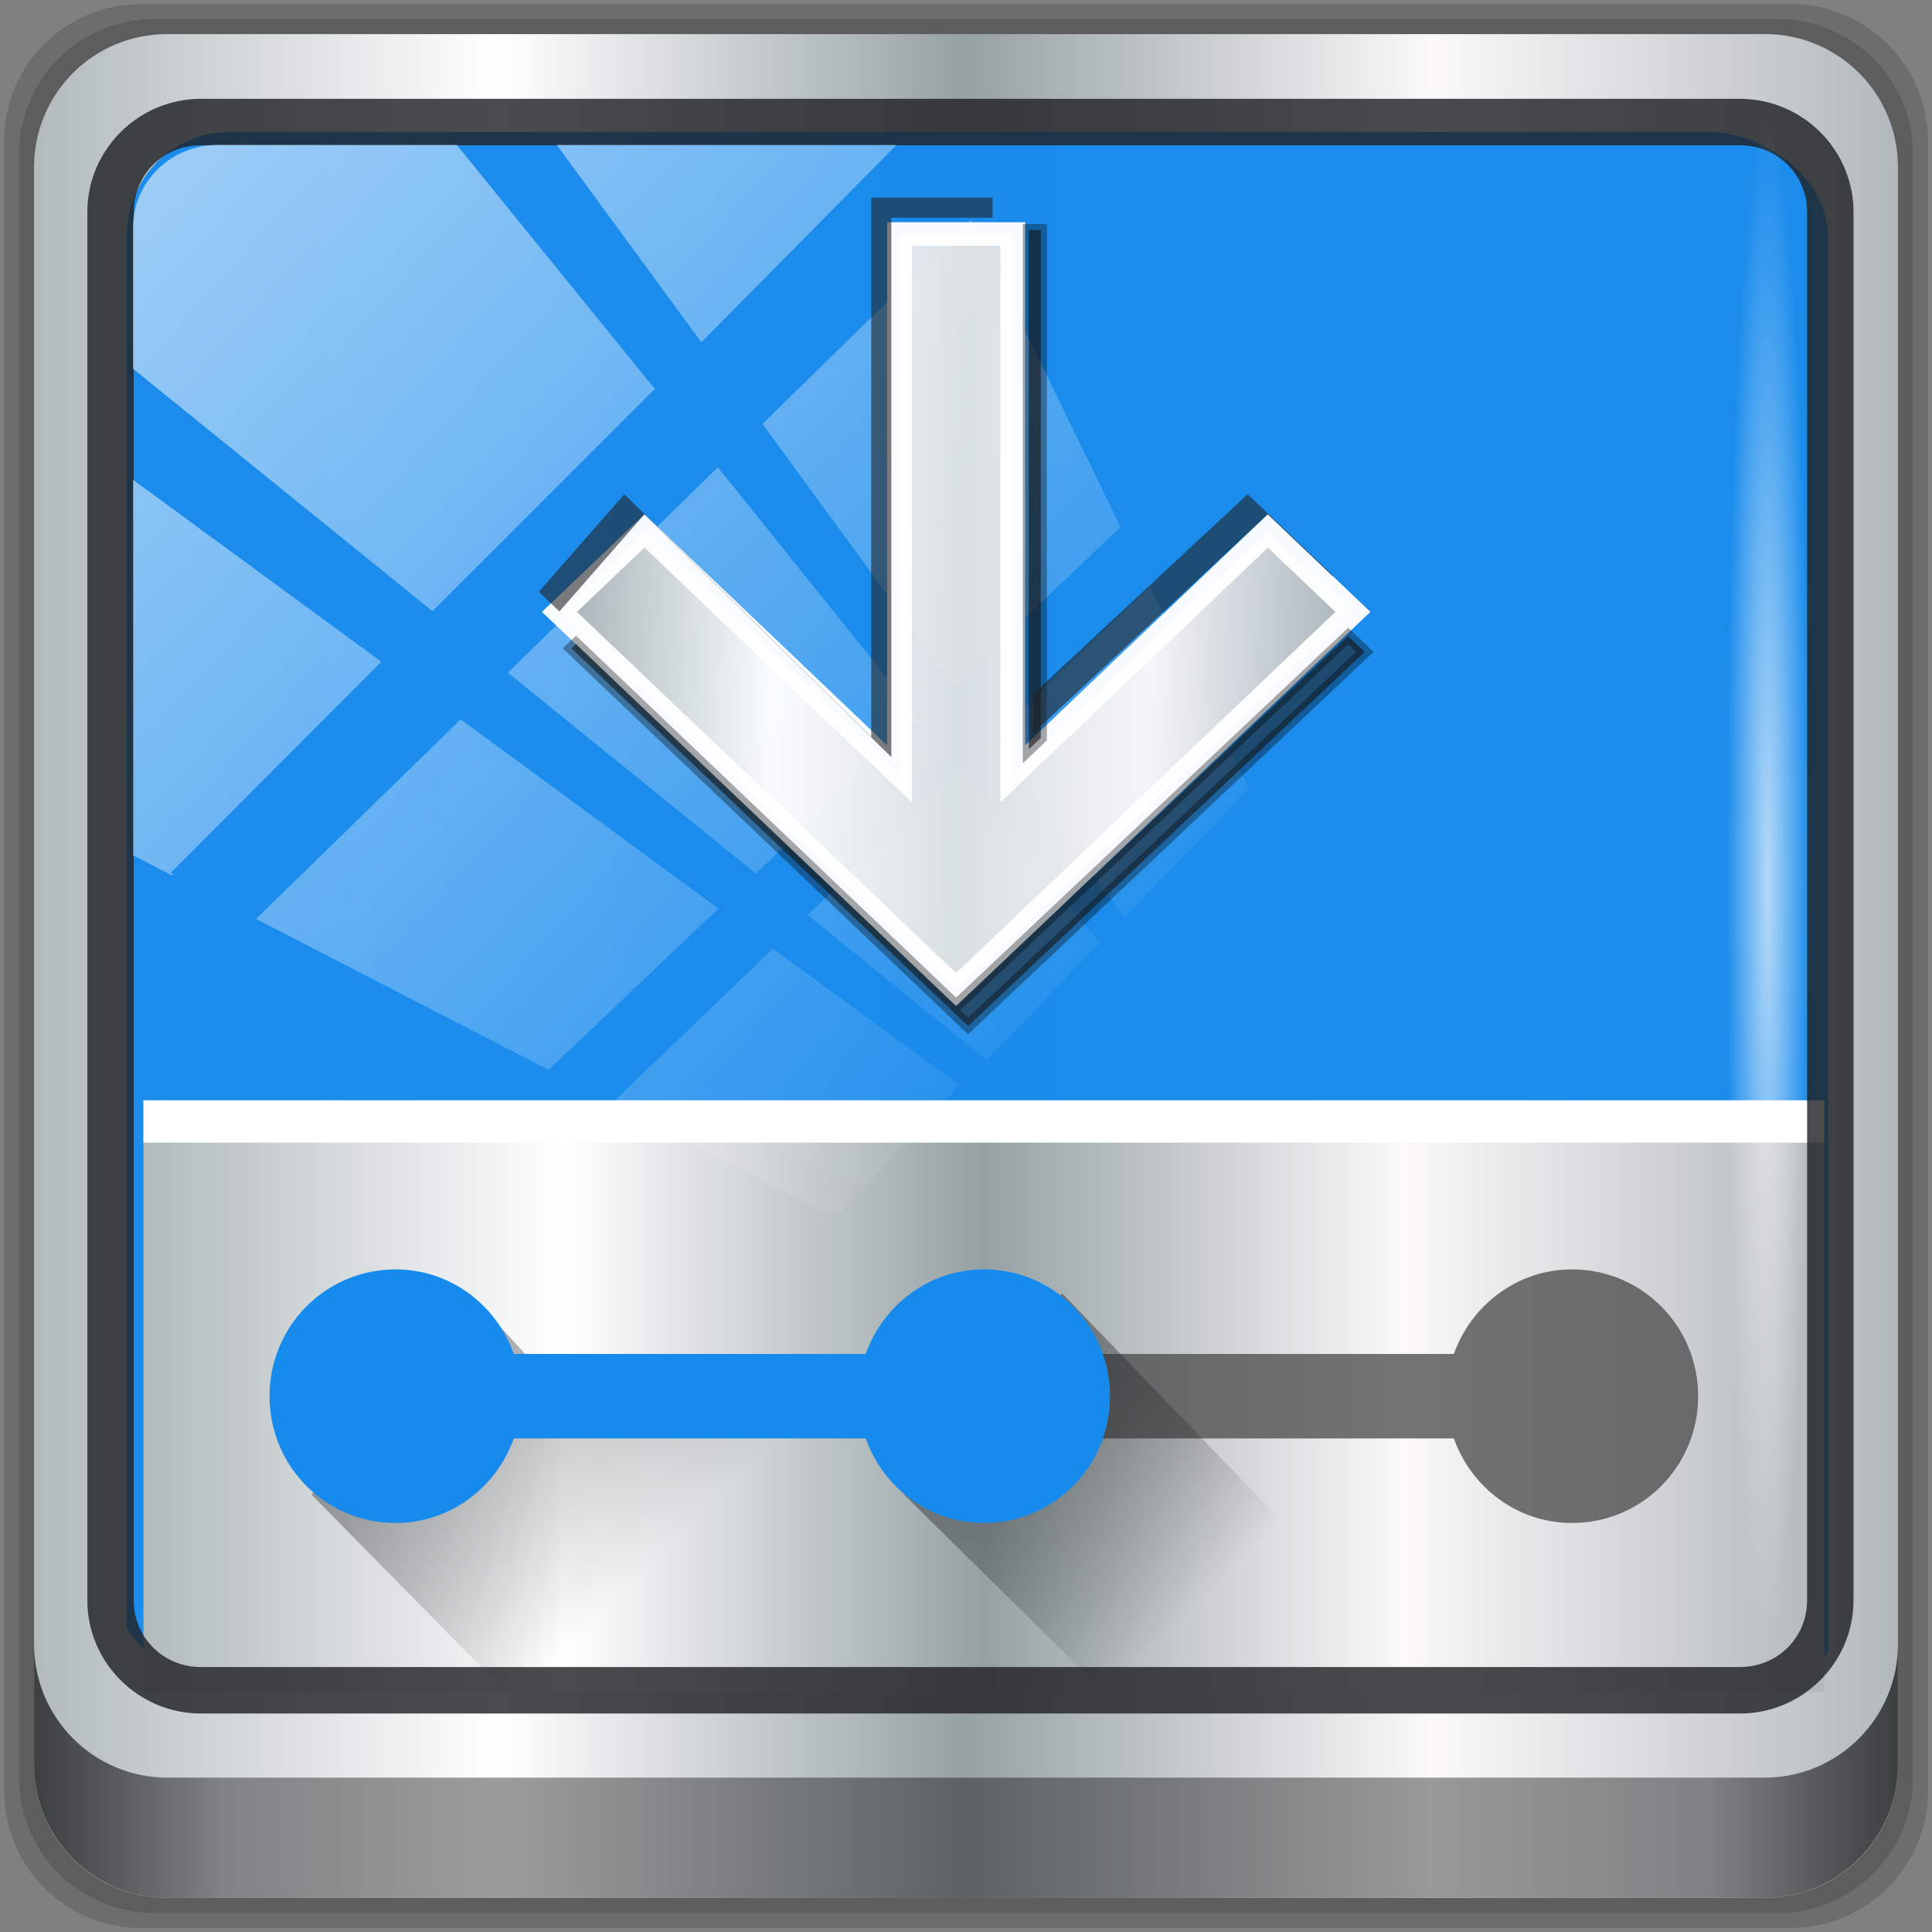 <?xml version="1.0" encoding="UTF-8" standalone="no"?>
<svg
   xmlns:dc="http://purl.org/dc/elements/1.1/"
   xmlns:cc="http://creativecommons.org/ns#"
   xmlns:rdf="http://www.w3.org/1999/02/22-rdf-syntax-ns#"
   xmlns:svg="http://www.w3.org/2000/svg"
   xmlns="http://www.w3.org/2000/svg"
   xmlns:xlink="http://www.w3.org/1999/xlink"
   xmlns:sodipodi="http://sodipodi.sourceforge.net/DTD/sodipodi-0.dtd"
   xmlns:inkscape="http://www.inkscape.org/namespaces/inkscape"
   width="48"
   height="48"
   version="1.1"
   id="svg445"
   sodipodi:docname="debian-installer-launcher.svg"
   inkscape:version="0.92.2 2405546, 2018-03-11">
  <rect width="100%" height="100%" fill="#808080" stroke="none"/>
  <sodipodi:namedview
     pagecolor="#ffffff"
     bordercolor="#666666"
     borderopacity="1"
     objecttolerance="10"
     gridtolerance="10"
     guidetolerance="10"
     inkscape:pageopacity="0"
     inkscape:pageshadow="2"
     inkscape:window-width="1280"
     inkscape:window-height="972"
     id="namedview447"
     showgrid="false"
     inkscape:zoom="11.677371"
     inkscape:cx="7.0690246"
     inkscape:cy="26.106876"
     inkscape:window-x="0"
     inkscape:window-y="23"
     inkscape:window-maximized="1"
     inkscape:current-layer="svg445"
     inkscape:snap-global="false" />
  <defs
     id="defs419">
    <linearGradient
       id="linearGradient4613">
      <stop
         style="stop-color:#b2babc;stop-opacity:1"
         offset="0"
         id="stop4603" />
      <stop
         id="stop4605"
         offset="0.25"
         style="stop-color:#ffffff;stop-opacity:1;" />
      <stop
         id="stop4607"
         offset="0.5"
         style="stop-color:#dfe2e3;stop-opacity:1" />
      <stop
         style="stop-color:#fbf9f9;stop-opacity:1;"
         offset="0.75"
         id="stop4609" />
      <stop
         style="stop-color:#b2b9bc;stop-opacity:1"
         offset="1"
         id="stop4611" />
    </linearGradient>
    <linearGradient
       spreadMethod="pad"
       gradientTransform="matrix(1,0,0,1.083,384.57,492.96)"
       gradientUnits="userSpaceOnUse"
       x2="25"
       y2="10"
       x1="25.07"
       y1="33.844"
       id="linearGradient4597">
      <stop
         style="stop-color:#178bed;stop-opacity:1"
         id="stop4593"
         stop-color="#1abc9c" />
      <stop
         style="stop-color:#c51db1;stop-opacity:1"
         id="stop4595"
         stop-color="#2980b9"
         offset="1" />
    </linearGradient>
    <linearGradient
       id="a"
       y1="20"
       y2="44"
       x2="0"
       gradientUnits="userSpaceOnUse"
       gradientTransform="translate(384.57,499.8)">
      <stop
         stop-color="#eff0f1"
         id="stop402" />
      <stop
         offset="1"
         stop-color="#bdc3c7"
         id="stop404" />
    </linearGradient>
    <linearGradient
       id="b"
       y1="36"
       x1="10"
       y2="41"
       x2="15"
       gradientUnits="userSpaceOnUse"
       gradientTransform="translate(384.57 500.8)">
      <stop
         stop-color="#292c2f"
         id="stop407" />
      <stop
         offset="1"
         stop-opacity="0"
         id="stop409" />
    </linearGradient>
    <linearGradient
       xlink:href="#b"
       id="c"
       y1="36"
       x1="9.905"
       y2="41"
       gradientUnits="userSpaceOnUse"
       x2="14.905"
       gradientTransform="translate(398.67,500.8)" />
    <linearGradient
       id="d"
       y1="33.844"
       x1="25.07"
       y2="10"
       x2="25"
       gradientUnits="userSpaceOnUse"
       gradientTransform="matrix(1,0,0,1.083,384.57,492.96)"
       spreadMethod="pad">
      <stop
         stop-color="#1abc9c"
         id="stop413"
         style="stop-color:#1a72bc;stop-opacity:1" />
      <stop
         offset="1"
         stop-color="#2980b9"
         id="stop415"
         style="stop-color:#b929a8;stop-opacity:1" />
    </linearGradient>
    <linearGradient
       xlink:href="#b"
       id="e"
       y1="509.8"
       x1="396.57"
       y2="533.8"
       gradientUnits="userSpaceOnUse"
       x2="419.57" />
    <linearGradient
       inkscape:collect="always"
       xlink:href="#linearGradient6139-0"
       id="linearGradient4071"
       gradientUnits="userSpaceOnUse"
       gradientTransform="matrix(0.551,0,0,0.551,-2.461,-1.909)"
       x1="6"
       y1="47"
       x2="90"
       y2="47" />
    <linearGradient
       id="linearGradient6139-0">
      <stop
         id="stop6141-2"
         offset="0"
         style="stop-color:#b2babc;stop-opacity:1" />
      <stop
         style="stop-color:#ffffff;stop-opacity:1;"
         offset="0.25"
         id="stop6151-0" />
      <stop
         style="stop-color:#96a1a4;stop-opacity:1"
         offset="0.5"
         id="stop6147-1" />
      <stop
         id="stop6149-4"
         offset="0.75"
         style="stop-color:#fbf9f9;stop-opacity:1;" />
      <stop
         id="stop6143-4"
         offset="1"
         style="stop-color:#b2b9bc;stop-opacity:1" />
    </linearGradient>
    <linearGradient
       gradientTransform="matrix(0.498,0,0,0.498,0.1,0.1)"
       inkscape:collect="always"
       xlink:href="#linearGradient3832-0-6-1-1"
       id="linearGradient4129"
       x1="1.5"
       y1="88.172"
       x2="94.5"
       y2="88.172"
       gradientUnits="userSpaceOnUse" />
    <linearGradient
       id="linearGradient3832-0-6-1-1">
      <stop
         style="stop-color:#000000;stop-opacity:1;"
         offset="0"
         id="stop3834-6-3-7-1" />
      <stop
         id="stop3872-2-4"
         offset="0.1"
         style="stop-color:#000000;stop-opacity:0.588;" />
      <stop
         style="stop-color:#000000;stop-opacity:0.588;"
         offset="0.9"
         id="stop3844-6-2-7-6" />
      <stop
         style="stop-color:#000000;stop-opacity:1;"
         offset="1"
         id="stop3836-5-0-2-9" />
    </linearGradient>
    <linearGradient
       id="linearGradient3737">
      <stop
         offset="0"
         style="stop-color:#ffffff;stop-opacity:1"
         id="stop3739" />
      <stop
         offset="1"
         style="stop-color:#ffffff;stop-opacity:0"
         id="stop3741" />
    </linearGradient>
    <radialGradient
       inkscape:collect="always"
       xlink:href="#linearGradient3737"
       id="radialGradient7464"
       gradientUnits="userSpaceOnUse"
       gradientTransform="matrix(0.442,0,0,0.024,15.807,-44.996)"
       cx="13.948"
       cy="44.893"
       fx="13.948"
       fy="44.893"
       r="43.199" />
    <linearGradient
       inkscape:collect="always"
       xlink:href="#linearGradient3737"
       id="linearGradient4767"
       gradientUnits="userSpaceOnUse"
       x1="2.771"
       y1="-28.642"
       x2="50.528"
       y2="14.514" />
    <clipPath
       id="clipPath4156-4-1"
       clipPathUnits="userSpaceOnUse">
      <path
         inkscape:connector-curvature="0"
         id="path4158-0-8"
         d="m 27.046,-55.695 -14.214,13.321 h 0.061 l 15.653,21.771 10.231,-10.546 C 38.562,-32.302 27.468,-54.819 27.046,-55.695 Z M 9.647,-39.383 -5.241,-25.321 15.988,-7.806 26.372,-18.383 Z m 31.491,12.951 -9.741,9.714 8.945,12.458 7.781,-7.555 z m -49.84,4.379 -13.754,12.982 26.283,13.846 0.061,-0.062 -0.123,-0.062 L 13.599,-5.401 -8.702,-22.053 Z m 38.015,7.401 -9.803,9.775 11.579,9.559 7.628,-7.401 -8.669,-11.009 z m 20.187,5.674 -7.383,7.216 6.188,8.542 5.82,-6.137 z m -32.195,6.322 -9.557,9.498 13.662,7.185 7.934,-7.678 z m 23.312,2.374 -7.107,6.938 8.363,6.907 5.361,-5.674 -0.061,-0.092 -0.092,0.123 -6.464,-8.203 z m -8.73,8.542 -7.505,7.339 10.354,5.458 c 1.397,-1.321 5.675,-6.123 5.851,-6.322 z"
         style="opacity:0.6;fill:#ffffff;fill-opacity:1;stroke:none" />
    </clipPath>
    <linearGradient
       id="ButtonShadow-16"
       gradientTransform="scale(1.006,0.994)"
       x1="45.448"
       y1="92.54"
       x2="45.448"
       y2="7.017"
       gradientUnits="userSpaceOnUse">
      <stop
         style="stop-color:#000000;stop-opacity:1;"
         offset="0"
         id="stop3750-6" />
      <stop
         style="stop-color:#000000;stop-opacity:0.588;"
         offset="1"
         id="stop3752-4" />
    </linearGradient>
    <clipPath
       clipPathUnits="userSpaceOnUse"
       id="clipPath4355-7">
      <rect
         style="fill:#ffffff;fill-opacity:1;fill-rule:nonzero;stroke:none"
         id="rect4357-5"
         width="84"
         height="80"
         x="6"
         y="6"
         rx="6"
         ry="6" />
    </clipPath>
    <clipPath
       clipPathUnits="userSpaceOnUse"
       id="clipPath4355-9">
      <rect
         style="fill:#ffffff;fill-opacity:1;fill-rule:nonzero;stroke:none"
         id="rect4357-1"
         width="84"
         height="80"
         x="6"
         y="6"
         rx="6"
         ry="6" />
    </clipPath>
    <clipPath
       clipPathUnits="userSpaceOnUse"
       id="clipPath4355-1">
      <rect
         style="fill:#ffffff;fill-opacity:1;fill-rule:nonzero;stroke:none"
         id="rect4357-9"
         width="84"
         height="80"
         x="6"
         y="6"
         rx="6"
         ry="6" />
    </clipPath>
    <clipPath
       clipPathUnits="userSpaceOnUse"
       id="clipPath3943-52-0">
      <path
         id="path3945-4-1"
         d="m 69.781,20.844 -5,3.438 c 5.587,5.537 9,13.328 9,21.812 0,8.434 -3.377,16.096 -8.906,21.625 l 5,3.438 C 76.078,64.576 80,55.844 80,46.094 c 2e-6,-9.797 -3.963,-18.66 -10.219,-25.25 z M 40,24.062 28.906,36.219 H 21.5 c -0.823,0 -1.5,0.677 -1.5,1.5 v 1 14.844 1 c 0,0.823 0.684,1.61 1.5,1.5 h 7.406 L 40,68 V 66 26.062 Z m 20.594,3.281 -5,3.438 L 55.5,30.875 c 3.938,3.89 6.406,9.25 6.406,15.219 0,5.921 -2.43,11.148 -6.312,15.031 l 0.094,0.094 5.094,3.438 c 4.475,-4.908 7.25,-11.402 7.25,-18.562 0,-7.231 -2.879,-13.831 -7.438,-18.75 z m -9.25,6.5 -5.219,3.625 c 2.222,2.218 3.719,5.24 3.719,8.625 0,3.337 -1.459,6.228 -3.625,8.438 l 5.219,3.625 c 2.822,-3.237 4.531,-7.434 4.531,-12.062 0,-4.673 -1.754,-9.001 -4.625,-12.25 z"
         style="color:#000000;display:inline;overflow:visible;visibility:visible;opacity:0.8;fill:#ff00ff;fill-opacity:1;fill-rule:nonzero;stroke:none;stroke-width:1;marker:none;enable-background:accumulate"
         inkscape:connector-curvature="0" />
    </clipPath>
    <linearGradient
       id="a-0"
       y1="20"
       y2="44"
       x2="0"
       gradientUnits="userSpaceOnUse"
       gradientTransform="translate(384.57,499.8)"
       xlink:href="#linearGradient6139-0">
      <stop
         stop-color="#eff0f1"
         id="stop402-6" />
      <stop
         offset="1"
         stop-color="#bdc3c7"
         id="stop404-1" />
    </linearGradient>
    <linearGradient
       xlink:href="#b"
       id="e-4"
       y1="509.8"
       x1="396.57"
       y2="533.8"
       gradientUnits="userSpaceOnUse"
       x2="419.57" />
    <linearGradient
       inkscape:collect="always"
       xlink:href="#linearGradient4597"
       id="linearGradient892"
       x1="10.511"
       y1="13.064"
       x2="40.536"
       y2="25.395"
       gradientUnits="userSpaceOnUse" />
    <radialGradient
       inkscape:collect="always"
       xlink:href="#linearGradient3737"
       id="radialGradient7462"
       gradientUnits="userSpaceOnUse"
       gradientTransform="matrix(0.486,0,0,0.024,16.979,40.016)"
       cx="13.948"
       cy="44.893"
       fx="13.948"
       fy="44.893"
       r="43.199" />
    <linearGradient
       inkscape:collect="always"
       xlink:href="#linearGradient6139-0"
       id="linearGradient897"
       x1="388.57"
       y1="536.8"
       x2="428.57"
       y2="536.8"
       gradientUnits="userSpaceOnUse" />
    <linearGradient
       xlink:href="#b"
       id="c-2"
       y1="36"
       x1="9.905"
       y2="41"
       gradientUnits="userSpaceOnUse"
       x2="14.905"
       gradientTransform="translate(398.67,500.8)" />
    <linearGradient
       inkscape:collect="always"
       xlink:href="#b"
       id="linearGradient5570"
       gradientUnits="userSpaceOnUse"
       gradientTransform="translate(384.57,500.8)"
       x1="10"
       y1="36"
       x2="15"
       y2="41" />
    <linearGradient
       inkscape:collect="always"
       xlink:href="#linearGradient4597"
       id="linearGradient888"
       x1="391.57"
       y1="536.8"
       x2="411.571"
       y2="536.8"
       gradientUnits="userSpaceOnUse" />
    <radialGradient
       inkscape:collect="always"
       xlink:href="#a"
       id="radialGradient1068"
       cx="408.57"
       cy="516.8"
       fx="408.57"
       fy="516.8"
       r="7"
       gradientUnits="userSpaceOnUse" />
    <linearGradient
       inkscape:collect="always"
       xlink:href="#linearGradient4613"
       id="linearGradient4601"
       x1="401.991"
       y1="517.994"
       x2="415.331"
       y2="518.25"
       gradientUnits="userSpaceOnUse" />
  </defs>
  <path
     style="display:inline;opacity:0.15;fill:#000000;fill-opacity:1;fill-rule:nonzero;stroke:none;stroke-width:0.498"
     d="M 44.486,0.1 H 3.514 c -1.892,0 -3.414,1.523 -3.414,3.414 v 40.971 C 0.1,46.377 1.623,47.9 3.514,47.9 H 44.486 C 46.377,47.9 47.9,46.377 47.9,44.486 V 3.514 c 0,-1.892 -1.523,-3.414 -3.414,-3.414 z"
     id="path3288"
     inkscape:connector-curvature="0" />
  <path
     inkscape:connector-curvature="0"
     id="path4085"
     d="M 44.166,0.473 H 3.834 c -1.862,0 -3.361,1.499 -3.361,3.361 V 44.166 c 0,1.862 1.499,3.361 3.361,3.361 H 44.166 c 1.862,0 3.361,-1.499 3.361,-3.361 V 3.834 c 0,-1.862 -1.499,-3.361 -3.361,-3.361 z"
     style="display:inline;opacity:0.15;fill:#000000;fill-opacity:1;fill-rule:nonzero;stroke:none;stroke-width:0.498" />
  <path
     style="display:inline;fill:url(#linearGradient4071);fill-opacity:1;fill-rule:nonzero;stroke:none;stroke-width:0.498"
     d="M 43.846,0.847 H 4.154 c -1.832,0 -3.308,1.475 -3.308,3.308 V 43.846 c 0,1.832 1.475,3.308 3.308,3.308 H 43.846 c 1.832,0 3.308,-1.475 3.308,-3.308 V 4.154 c 0,-1.832 -1.475,-3.308 -3.308,-3.308 z"
     id="rect4251-1"
     inkscape:connector-curvature="0" />
  <path
     style="display:inline;opacity:0.98;fill:url(#linearGradient892);fill-opacity:1;fill-rule:nonzero;stroke:none;stroke-width:0.516"
     d="m 5.697,3.28 c -1.422,0 -2.551,1.153 -2.551,2.606 v 10.797 3.648 20.111 c 0.546,0.849 1.478,1.417 2.551,1.417 H 7.738 40.396 43.219 c 1.073,0 1.652,0.018 2.198,-0.831 V 20.33 16.682 5.886 c 0,-1.452 -1.557,-2.606 -2.98,-2.606 z"
     id="path3400-6"
     inkscape:connector-curvature="0"
     sodipodi:nodetypes="sscccsccscccsss" />
  <g
     transform="matrix(1.044,0,0,1.05,-402.103,-528.952)"
     style="stroke-width:1.159"
     id="g904">
    <rect
       transform="matrix(0.958,0,0,0.958,385.407,502.698)"
       ry="2.116"
       rx="2.116"
       y="40.058"
       x="2.776"
       height="2.116"
       width="41.949"
       id="rect4131"
       style="opacity:0.55;fill:url(#radialGradient7462);fill-opacity:1;stroke:none;stroke-width:0.498" />
    <path
       style="opacity:0.2;fill:#232629;stroke-width:1.344"
       inkscape:connector-curvature="0"
       id="path423"
       d="m 408.57,533.8 c -1.662,0 -3,1.338 -3,3 0,1.662 1.338,3 3,3 1.305,0 2.398,-0.841 2.813,-2 h 8.375 c 0.414,1.159 1.507,2 2.813,2 1.662,0 3,-1.338 3,-3 0,-1.662 -1.338,-3 -3,-3 -1.305,0 -2.398,0.841 -2.813,2 h -8.375 c -0.414,-1.159 -1.507,-2 -2.813,-2" />
    <path
       style="fill:url(#linearGradient897);fill-opacity:1;stroke:none;stroke-width:1.344;stroke-opacity:1"
       inkscape:connector-curvature="0"
       id="path425"
       d="m 388.57,529.8 v 14 h 40 v -14 z" />
    <path
       style="opacity:0.779;fill:#4d4d4d;stroke-width:1.344"
       inkscape:connector-curvature="0"
       id="path427"
       d="m 411.38,537.8 h 8.375 c 0.414,1.159 1.507,2 2.813,2 1.662,0 3,-1.338 3,-3 0,-1.662 -1.338,-3 -3,-3 -1.305,0 -2.398,0.841 -2.813,2 h -8.375 c 0.188,1 0.188,1 0,2" />
    <path
       style="opacity:0.49;fill:url(#c-2);stroke-width:1.344"
       inkscape:connector-curvature="0"
       id="path429"
       d="m 406.67,539.13 4.762,4.667 h 8.143 l -9.143,-9.429 z" />
    <path
       style="opacity:0.41;fill:url(#linearGradient5570);stroke-width:1.344"
       inkscape:connector-curvature="0"
       id="path431"
       d="m 392.57,539.13 4.619,4.667 h 13.381 l -4.867,-6.937 -7.133,-0.067 -2.238,-2.425 z" />
    <path
       style="fill:url(#linearGradient888);fill-opacity:1;stroke-width:1.344"
       inkscape:connector-curvature="0"
       id="path433"
       d="m 394.57,533.8 c -1.662,0 -3,1.338 -3,3 0,1.662 1.338,3 3,3 1.305,0 2.398,-0.841 2.813,-2 h 8.375 c 0.414,1.159 1.507,2 2.813,2 1.662,0 3,-1.338 3,-3 0,-1.662 -1.338,-3 -3,-3 -1.305,0 -2.398,0.841 -2.813,2 h -8.375 c -0.414,-1.159 -1.507,-2 -2.813,-2" />
    <rect
       style="fill:#ffffff;fill-opacity:1;stroke-width:1.344"
       id="rect437"
       height="1"
       rx="0"
       y="529.8"
       x="388.57"
       width="40" />
  </g>
  <path
     inkscape:connector-curvature="0"
     id="path4989"
     d="m 4.992,2.455 c -1.552,0 -2.822,1.264 -2.822,2.811 V 39.761 c 0,1.547 1.27,2.811 2.822,2.811 H 43.228 c 1.552,0 2.822,-1.264 2.822,-2.811 V 5.266 c 0,-1.547 -1.27,-2.811 -2.822,-2.811 z m 0,1.155 H 43.228 c 0.94,0 1.669,0.737 1.669,1.656 V 39.761 c 0,0.919 -0.729,1.656 -1.669,1.656 H 4.992 c -0.94,0 -1.669,-0.737 -1.669,-1.656 V 5.266 c 0,-0.919 0.729,-1.656 1.669,-1.656 z"
     style="color:#000000;font-style:normal;font-variant:normal;font-weight:normal;font-stretch:normal;font-size:medium;line-height:normal;font-family:Sans;-inkscape-font-specification:Sans;text-indent:0;text-align:start;text-decoration:none;text-decoration-line:none;letter-spacing:normal;word-spacing:normal;text-transform:none;writing-mode:lr-tb;direction:ltr;baseline-shift:baseline;text-anchor:start;display:inline;overflow:visible;visibility:visible;fill:#1f2224;fill-opacity:0.809;stroke:none;stroke-width:1.183;marker:none;enable-background:accumulate" />
  <path
     inkscape:connector-curvature="0"
     style="display:inline;opacity:0.658;fill:url(#linearGradient4129);fill-opacity:1;fill-rule:nonzero;stroke:none;stroke-width:0.498"
     d="m 0.847,40.851 v 2.987 c 0,1.832 1.482,3.314 3.314,3.314 H 43.839 c 1.832,0 3.314,-1.482 3.314,-3.314 v -2.987 c 0,1.832 -1.482,3.314 -3.314,3.314 H 4.161 c -1.832,0 -3.314,-1.482 -3.314,-3.314 z"
     id="path4118" />
  <rect
     ry="2.116"
     rx="2.116"
     y="-44.955"
     x="2.868"
     height="2.116"
     width="38.215"
     id="rect4141"
     style="opacity:0.669;fill:url(#radialGradient7464);fill-opacity:1;stroke:none;stroke-width:0.498"
     transform="rotate(90)" />
  <rect
     transform="matrix(0.532,0,0,0.522,2.239,19.259)"
     style="opacity:0.567;fill:url(#linearGradient4767);fill-opacity:1;stroke:none"
     id="rect4146"
     width="75.966"
     height="69.024"
     x="2"
     y="-30"
     rx="3.957"
     ry="3.957"
     clip-path="url(#clipPath4156-4-1)" />
  <g
     transform="matrix(1.408,0,0,1.341,-550.708,-676.622)"
     id="g1008"
     style="fill:#000000;stroke-width:1.159" />
  <g
     style="stroke-width:0.437;fill-opacity:1;fill:url(#radialGradient1068);stroke:#ffffff;stroke-opacity:1;stroke-miterlimit:4;stroke-dasharray:none;paint-order:stroke markers fill;stroke-linecap:round"
     id="g1039-0"
     transform="matrix(1.408,0,0,1.341,-551.511,-677.827)">
    <path
       style="color:#000000;color-interpolation:sRGB;color-interpolation-filters:linearRGB;fill:url(#linearGradient4601);stroke-width:0.437;color-rendering:auto;image-rendering:auto;shape-rendering:auto;text-rendering:auto;fill-opacity:1;stroke:#ffffff;stroke-opacity:1;stroke-miterlimit:4;stroke-dasharray:none;paint-order:stroke markers fill;stroke-linecap:round;opacity:0.962"
       inkscape:connector-curvature="0"
       id="path1037"
       d="m 407.57,509.8 v 10 l -4.5,-4.5 -1.5,1.5 7,7 7,-7 -1.5,-1.5 -4.5,4.5 v -10 z" />
  </g>
  <g
     transform="matrix(1.408,0,0,1.341,-551.212,-676.825)"
     id="g443"
     style="fill:#202020;fill-opacity:0.532;stroke-width:1.159">
    <path
       style="color:#000000;color-interpolation:sRGB;color-interpolation-filters:linearRGB;fill:#202020;fill-opacity:0.608;stroke-width:0.3;color-rendering:auto;image-rendering:auto;shape-rendering:auto;text-rendering:auto;stroke:#000000;stroke-opacity:0.343;stroke-miterlimit:4;stroke-dasharray:none"
       d="M 25.678,5.428 V 18.34 l 0.299,-0.285 V 5.428 Z m 7.938,10.096 -9.746,9.198 -9.445,-8.998 -0.113,0.107 9.857,9.391 9.859,-9.305 z"
       transform="matrix(0.71,0,0,0.745,391.408,504.935)"
       id="path441"
       inkscape:connector-curvature="0"
       sodipodi:nodetypes="cccccccccccc" />
  </g>
  <g
     style="stroke-width:1.159"
     id="g1004"
     transform="matrix(1.408,0,0,1.341,-552.011,-678.728)">
    <path
       inkscape:connector-curvature="0"
       style="color:#000000;color-interpolation:sRGB;color-interpolation-filters:linearRGB;fill:#202020;fill-opacity:0.585;stroke-width:3.186;color-rendering:auto;image-rendering:auto;shape-rendering:auto;text-rendering:auto"
       d="M 22.564,6.73 V 20.145 l -6.136,-6.037 -2.126,2.425 0.512,0.488 2.112,-2.413 6.138,6.037 V 7.23 h 2.516 v -0.5 z m 9.354,7.377 -5.324,4.961 v 0.977 l 5.824,-5.438 1.6,1.525 0.014,-0.014 z"
       transform="matrix(0.71,0,0,0.745,391.406,504.783)"
       id="path1002"
       sodipodi:nodetypes="cccccccccccccccccc" />
  </g>
  <g
     style="stroke-width:1.159"
     id="g1039"
     transform="matrix(1.408,0,0,1.341,-551.511,-677.826)" />
</svg>
